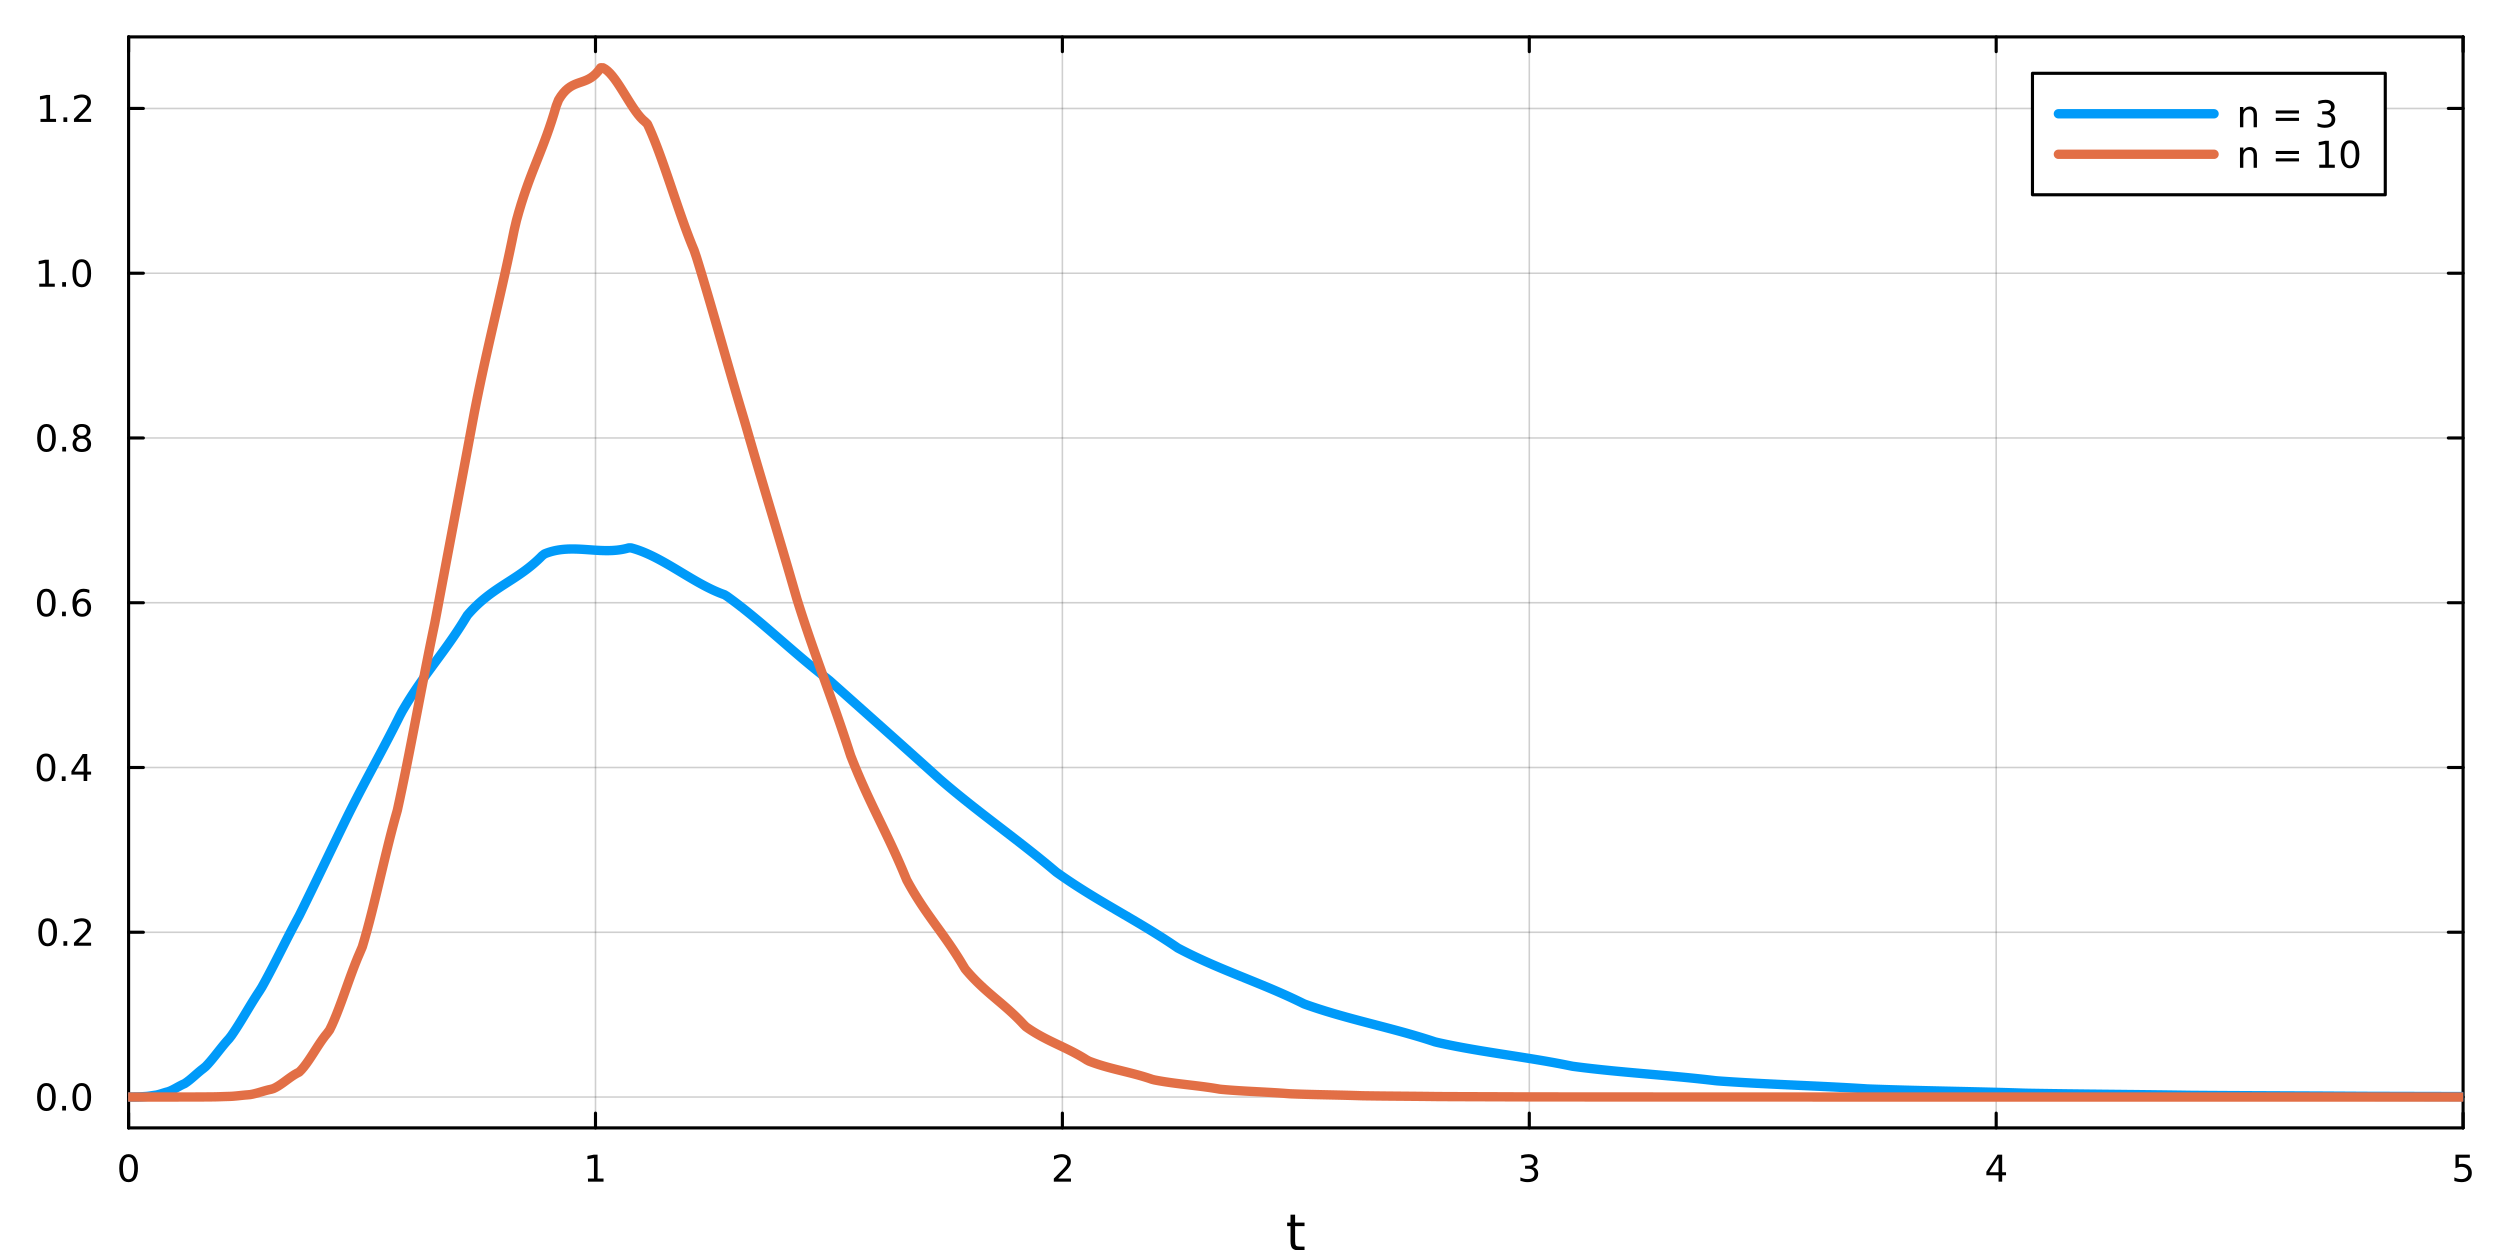 <?xml version="1.0" encoding="utf-8"?>
<svg xmlns="http://www.w3.org/2000/svg" xmlns:xlink="http://www.w3.org/1999/xlink" width="800" height="400" viewBox="0 0 3200 1600">
<rect x="0" y="0" width="3200" height="1600" fill="#333333" stroke="none"/>
<defs>
  <clipPath id="clip550">
    <rect x="0" y="0" width="3200" height="1600"/>
  </clipPath>
</defs>
<path clip-path="url(#clip550)" d="M0 1600 L3200 1600 L3200 0 L0 0  Z" fill="#ffffff" fill-rule="evenodd" fill-opacity="1"/>
<defs>
  <clipPath id="clip551">
    <rect x="640" y="0" width="2241" height="1600"/>
  </clipPath>
</defs>
<path clip-path="url(#clip550)" d="M164.598 1443.7 L3152.76 1443.7 L3152.76 47.244 L164.598 47.244  Z" fill="#ffffff" fill-rule="evenodd" fill-opacity="1"/>
<defs>
  <clipPath id="clip552">
    <rect x="164" y="47" width="2989" height="1397"/>
  </clipPath>
</defs>
<polyline clip-path="url(#clip552)" style="stroke:#000000; stroke-linecap:round; stroke-linejoin:round; stroke-width:2; stroke-opacity:0.1; fill:none" points="164.598,1443.7 164.598,47.244 "/>
<polyline clip-path="url(#clip552)" style="stroke:#000000; stroke-linecap:round; stroke-linejoin:round; stroke-width:2; stroke-opacity:0.1; fill:none" points="762.23,1443.7 762.23,47.244 "/>
<polyline clip-path="url(#clip552)" style="stroke:#000000; stroke-linecap:round; stroke-linejoin:round; stroke-width:2; stroke-opacity:0.1; fill:none" points="1359.86,1443.7 1359.86,47.244 "/>
<polyline clip-path="url(#clip552)" style="stroke:#000000; stroke-linecap:round; stroke-linejoin:round; stroke-width:2; stroke-opacity:0.1; fill:none" points="1957.49,1443.7 1957.49,47.244 "/>
<polyline clip-path="url(#clip552)" style="stroke:#000000; stroke-linecap:round; stroke-linejoin:round; stroke-width:2; stroke-opacity:0.1; fill:none" points="2555.12,1443.7 2555.12,47.244 "/>
<polyline clip-path="url(#clip552)" style="stroke:#000000; stroke-linecap:round; stroke-linejoin:round; stroke-width:2; stroke-opacity:0.1; fill:none" points="3152.76,1443.7 3152.76,47.244 "/>
<polyline clip-path="url(#clip552)" style="stroke:#000000; stroke-linecap:round; stroke-linejoin:round; stroke-width:2; stroke-opacity:0.1; fill:none" points="164.598,1443.7 164.598,47.244 "/>
<polyline clip-path="url(#clip552)" style="stroke:#000000; stroke-linecap:round; stroke-linejoin:round; stroke-width:2; stroke-opacity:0.1; fill:none" points="762.23,1443.7 762.23,47.244 "/>
<polyline clip-path="url(#clip552)" style="stroke:#000000; stroke-linecap:round; stroke-linejoin:round; stroke-width:2; stroke-opacity:0.1; fill:none" points="1359.86,1443.7 1359.86,47.244 "/>
<polyline clip-path="url(#clip552)" style="stroke:#000000; stroke-linecap:round; stroke-linejoin:round; stroke-width:2; stroke-opacity:0.1; fill:none" points="1957.49,1443.7 1957.49,47.244 "/>
<polyline clip-path="url(#clip552)" style="stroke:#000000; stroke-linecap:round; stroke-linejoin:round; stroke-width:2; stroke-opacity:0.1; fill:none" points="2555.12,1443.7 2555.12,47.244 "/>
<polyline clip-path="url(#clip552)" style="stroke:#000000; stroke-linecap:round; stroke-linejoin:round; stroke-width:2; stroke-opacity:0.1; fill:none" points="3152.76,1443.7 3152.76,47.244 "/>
<polyline clip-path="url(#clip550)" style="stroke:#000000; stroke-linecap:round; stroke-linejoin:round; stroke-width:4; stroke-opacity:1; fill:none" points="164.598,1443.7 3152.76,1443.7 "/>
<polyline clip-path="url(#clip550)" style="stroke:#000000; stroke-linecap:round; stroke-linejoin:round; stroke-width:4; stroke-opacity:1; fill:none" points="164.598,47.244 3152.76,47.244 "/>
<polyline clip-path="url(#clip550)" style="stroke:#000000; stroke-linecap:round; stroke-linejoin:round; stroke-width:4; stroke-opacity:1; fill:none" points="164.598,1443.7 164.598,1424.8 "/>
<polyline clip-path="url(#clip550)" style="stroke:#000000; stroke-linecap:round; stroke-linejoin:round; stroke-width:4; stroke-opacity:1; fill:none" points="762.23,1443.7 762.23,1424.8 "/>
<polyline clip-path="url(#clip550)" style="stroke:#000000; stroke-linecap:round; stroke-linejoin:round; stroke-width:4; stroke-opacity:1; fill:none" points="1359.86,1443.7 1359.86,1424.8 "/>
<polyline clip-path="url(#clip550)" style="stroke:#000000; stroke-linecap:round; stroke-linejoin:round; stroke-width:4; stroke-opacity:1; fill:none" points="1957.49,1443.7 1957.49,1424.8 "/>
<polyline clip-path="url(#clip550)" style="stroke:#000000; stroke-linecap:round; stroke-linejoin:round; stroke-width:4; stroke-opacity:1; fill:none" points="2555.12,1443.7 2555.12,1424.8 "/>
<polyline clip-path="url(#clip550)" style="stroke:#000000; stroke-linecap:round; stroke-linejoin:round; stroke-width:4; stroke-opacity:1; fill:none" points="3152.76,1443.7 3152.76,1424.8 "/>
<polyline clip-path="url(#clip550)" style="stroke:#000000; stroke-linecap:round; stroke-linejoin:round; stroke-width:4; stroke-opacity:1; fill:none" points="164.598,47.244 164.598,66.142 "/>
<polyline clip-path="url(#clip550)" style="stroke:#000000; stroke-linecap:round; stroke-linejoin:round; stroke-width:4; stroke-opacity:1; fill:none" points="762.23,47.244 762.23,66.142 "/>
<polyline clip-path="url(#clip550)" style="stroke:#000000; stroke-linecap:round; stroke-linejoin:round; stroke-width:4; stroke-opacity:1; fill:none" points="1359.86,47.244 1359.86,66.142 "/>
<polyline clip-path="url(#clip550)" style="stroke:#000000; stroke-linecap:round; stroke-linejoin:round; stroke-width:4; stroke-opacity:1; fill:none" points="1957.49,47.244 1957.49,66.142 "/>
<polyline clip-path="url(#clip550)" style="stroke:#000000; stroke-linecap:round; stroke-linejoin:round; stroke-width:4; stroke-opacity:1; fill:none" points="2555.12,47.244 2555.12,66.142 "/>
<polyline clip-path="url(#clip550)" style="stroke:#000000; stroke-linecap:round; stroke-linejoin:round; stroke-width:4; stroke-opacity:1; fill:none" points="3152.76,47.244 3152.76,66.142 "/>
<path clip-path="url(#clip550)" d="M164.598 1481.02 Q160.987 1481.02 159.158 1484.58 Q157.353 1488.12 157.353 1495.25 Q157.353 1502.36 159.158 1505.93 Q160.987 1509.47 164.598 1509.47 Q168.232 1509.47 170.038 1505.93 Q171.867 1502.36 171.867 1495.25 Q171.867 1488.12 170.038 1484.58 Q168.232 1481.02 164.598 1481.02 M164.598 1477.31 Q170.408 1477.31 173.464 1481.92 Q176.543 1486.5 176.543 1495.25 Q176.543 1503.98 173.464 1508.59 Q170.408 1513.17 164.598 1513.17 Q158.788 1513.17 155.709 1508.59 Q152.654 1503.98 152.654 1495.25 Q152.654 1486.5 155.709 1481.92 Q158.788 1477.31 164.598 1477.31 Z" fill="#000000" fill-rule="nonzero" fill-opacity="1" /><path clip-path="url(#clip550)" d="M752.612 1508.56 L760.251 1508.56 L760.251 1482.2 L751.94 1483.87 L751.94 1479.61 L760.204 1477.94 L764.88 1477.94 L764.88 1508.56 L772.519 1508.56 L772.519 1512.5 L752.612 1512.5 L752.612 1508.56 Z" fill="#000000" fill-rule="nonzero" fill-opacity="1" /><path clip-path="url(#clip550)" d="M1354.51 1508.56 L1370.83 1508.56 L1370.83 1512.5 L1348.89 1512.5 L1348.89 1508.56 Q1351.55 1505.81 1356.13 1501.18 Q1360.74 1496.53 1361.92 1495.19 Q1364.17 1492.66 1365.05 1490.93 Q1365.95 1489.17 1365.95 1487.48 Q1365.95 1484.72 1364 1482.99 Q1362.08 1481.25 1358.98 1481.25 Q1356.78 1481.25 1354.33 1482.01 Q1351.9 1482.78 1349.12 1484.33 L1349.12 1479.61 Q1351.94 1478.47 1354.4 1477.89 Q1356.85 1477.31 1358.89 1477.31 Q1364.26 1477.31 1367.45 1480 Q1370.65 1482.69 1370.65 1487.18 Q1370.65 1489.31 1369.84 1491.23 Q1369.05 1493.12 1366.94 1495.72 Q1366.37 1496.39 1363.26 1499.61 Q1360.16 1502.8 1354.51 1508.56 Z" fill="#000000" fill-rule="nonzero" fill-opacity="1" /><path clip-path="url(#clip550)" d="M1961.74 1493.87 Q1965.1 1494.58 1966.97 1496.85 Q1968.87 1499.12 1968.87 1502.45 Q1968.87 1507.57 1965.35 1510.37 Q1961.83 1513.17 1955.35 1513.17 Q1953.18 1513.17 1950.86 1512.73 Q1948.57 1512.31 1946.12 1511.46 L1946.12 1506.94 Q1948.06 1508.08 1950.37 1508.66 Q1952.69 1509.24 1955.21 1509.24 Q1959.61 1509.24 1961.9 1507.5 Q1964.22 1505.76 1964.22 1502.45 Q1964.22 1499.4 1962.06 1497.69 Q1959.93 1495.95 1956.12 1495.95 L1952.09 1495.95 L1952.09 1492.11 L1956.3 1492.11 Q1959.75 1492.11 1961.58 1490.74 Q1963.41 1489.35 1963.41 1486.76 Q1963.41 1484.1 1961.51 1482.69 Q1959.63 1481.25 1956.12 1481.25 Q1954.19 1481.25 1952 1481.67 Q1949.8 1482.08 1947.16 1482.96 L1947.16 1478.8 Q1949.82 1478.06 1952.13 1477.69 Q1954.47 1477.31 1956.53 1477.31 Q1961.86 1477.31 1964.96 1479.75 Q1968.06 1482.15 1968.06 1486.27 Q1968.06 1489.14 1966.42 1491.13 Q1964.77 1493.1 1961.74 1493.87 Z" fill="#000000" fill-rule="nonzero" fill-opacity="1" /><path clip-path="url(#clip550)" d="M2558.13 1482.01 L2546.33 1500.46 L2558.13 1500.46 L2558.13 1482.01 M2556.91 1477.94 L2562.79 1477.94 L2562.79 1500.46 L2567.72 1500.46 L2567.72 1504.35 L2562.79 1504.35 L2562.79 1512.5 L2558.13 1512.5 L2558.13 1504.35 L2542.53 1504.35 L2542.53 1499.84 L2556.91 1477.94 Z" fill="#000000" fill-rule="nonzero" fill-opacity="1" /><path clip-path="url(#clip550)" d="M3143.03 1477.94 L3161.39 1477.94 L3161.39 1481.88 L3147.32 1481.88 L3147.32 1490.35 Q3148.33 1490 3149.35 1489.84 Q3150.37 1489.65 3151.39 1489.65 Q3157.18 1489.65 3160.56 1492.82 Q3163.94 1496 3163.94 1501.41 Q3163.94 1506.99 3160.46 1510.09 Q3156.99 1513.17 3150.67 1513.17 Q3148.5 1513.17 3146.23 1512.8 Q3143.98 1512.43 3141.58 1511.69 L3141.58 1506.99 Q3143.66 1508.12 3145.88 1508.68 Q3148.1 1509.24 3150.58 1509.24 Q3154.58 1509.24 3156.92 1507.13 Q3159.26 1505.02 3159.26 1501.41 Q3159.26 1497.8 3156.92 1495.69 Q3154.58 1493.59 3150.58 1493.59 Q3148.71 1493.59 3146.83 1494 Q3144.98 1494.42 3143.03 1495.3 L3143.03 1477.94 Z" fill="#000000" fill-rule="nonzero" fill-opacity="1" /><path clip-path="url(#clip550)" d="M1657.74 1554.79 L1657.74 1564.92 L1669.8 1564.92 L1669.8 1569.47 L1657.74 1569.47 L1657.74 1588.82 Q1657.74 1593.18 1658.92 1594.42 Q1660.13 1595.66 1663.79 1595.66 L1669.8 1595.66 L1669.8 1600.56 L1663.79 1600.56 Q1657.01 1600.56 1654.43 1598.05 Q1651.85 1595.5 1651.85 1588.82 L1651.85 1569.47 L1647.55 1569.47 L1647.55 1564.92 L1651.85 1564.92 L1651.85 1554.79 L1657.74 1554.79 Z" fill="#000000" fill-rule="nonzero" fill-opacity="1" /><polyline clip-path="url(#clip552)" style="stroke:#000000; stroke-linecap:round; stroke-linejoin:round; stroke-width:2; stroke-opacity:0.1; fill:none" points="164.598,1404.18 3152.76,1404.18 "/>
<polyline clip-path="url(#clip552)" style="stroke:#000000; stroke-linecap:round; stroke-linejoin:round; stroke-width:2; stroke-opacity:0.1; fill:none" points="164.598,1193.29 3152.76,1193.29 "/>
<polyline clip-path="url(#clip552)" style="stroke:#000000; stroke-linecap:round; stroke-linejoin:round; stroke-width:2; stroke-opacity:0.1; fill:none" points="164.598,982.394 3152.76,982.394 "/>
<polyline clip-path="url(#clip552)" style="stroke:#000000; stroke-linecap:round; stroke-linejoin:round; stroke-width:2; stroke-opacity:0.1; fill:none" points="164.598,771.502 3152.76,771.502 "/>
<polyline clip-path="url(#clip552)" style="stroke:#000000; stroke-linecap:round; stroke-linejoin:round; stroke-width:2; stroke-opacity:0.1; fill:none" points="164.598,560.61 3152.76,560.61 "/>
<polyline clip-path="url(#clip552)" style="stroke:#000000; stroke-linecap:round; stroke-linejoin:round; stroke-width:2; stroke-opacity:0.1; fill:none" points="164.598,349.718 3152.76,349.718 "/>
<polyline clip-path="url(#clip552)" style="stroke:#000000; stroke-linecap:round; stroke-linejoin:round; stroke-width:2; stroke-opacity:0.1; fill:none" points="164.598,138.826 3152.76,138.826 "/>
<polyline clip-path="url(#clip552)" style="stroke:#000000; stroke-linecap:round; stroke-linejoin:round; stroke-width:2; stroke-opacity:0.1; fill:none" points="164.598,1404.18 3152.76,1404.18 "/>
<polyline clip-path="url(#clip552)" style="stroke:#000000; stroke-linecap:round; stroke-linejoin:round; stroke-width:2; stroke-opacity:0.1; fill:none" points="164.598,1193.29 3152.76,1193.29 "/>
<polyline clip-path="url(#clip552)" style="stroke:#000000; stroke-linecap:round; stroke-linejoin:round; stroke-width:2; stroke-opacity:0.1; fill:none" points="164.598,982.394 3152.76,982.394 "/>
<polyline clip-path="url(#clip552)" style="stroke:#000000; stroke-linecap:round; stroke-linejoin:round; stroke-width:2; stroke-opacity:0.1; fill:none" points="164.598,771.502 3152.76,771.502 "/>
<polyline clip-path="url(#clip552)" style="stroke:#000000; stroke-linecap:round; stroke-linejoin:round; stroke-width:2; stroke-opacity:0.1; fill:none" points="164.598,560.61 3152.76,560.61 "/>
<polyline clip-path="url(#clip552)" style="stroke:#000000; stroke-linecap:round; stroke-linejoin:round; stroke-width:2; stroke-opacity:0.1; fill:none" points="164.598,349.718 3152.76,349.718 "/>
<polyline clip-path="url(#clip552)" style="stroke:#000000; stroke-linecap:round; stroke-linejoin:round; stroke-width:2; stroke-opacity:0.1; fill:none" points="164.598,138.826 3152.76,138.826 "/>
<polyline clip-path="url(#clip550)" style="stroke:#000000; stroke-linecap:round; stroke-linejoin:round; stroke-width:4; stroke-opacity:1; fill:none" points="164.598,1443.7 164.598,47.244 "/>
<polyline clip-path="url(#clip550)" style="stroke:#000000; stroke-linecap:round; stroke-linejoin:round; stroke-width:4; stroke-opacity:1; fill:none" points="3152.76,1443.7 3152.76,47.244 "/>
<polyline clip-path="url(#clip550)" style="stroke:#000000; stroke-linecap:round; stroke-linejoin:round; stroke-width:4; stroke-opacity:1; fill:none" points="164.598,1404.18 183.496,1404.18 "/>
<polyline clip-path="url(#clip550)" style="stroke:#000000; stroke-linecap:round; stroke-linejoin:round; stroke-width:4; stroke-opacity:1; fill:none" points="164.598,1193.29 183.496,1193.29 "/>
<polyline clip-path="url(#clip550)" style="stroke:#000000; stroke-linecap:round; stroke-linejoin:round; stroke-width:4; stroke-opacity:1; fill:none" points="164.598,982.394 183.496,982.394 "/>
<polyline clip-path="url(#clip550)" style="stroke:#000000; stroke-linecap:round; stroke-linejoin:round; stroke-width:4; stroke-opacity:1; fill:none" points="164.598,771.502 183.496,771.502 "/>
<polyline clip-path="url(#clip550)" style="stroke:#000000; stroke-linecap:round; stroke-linejoin:round; stroke-width:4; stroke-opacity:1; fill:none" points="164.598,560.61 183.496,560.61 "/>
<polyline clip-path="url(#clip550)" style="stroke:#000000; stroke-linecap:round; stroke-linejoin:round; stroke-width:4; stroke-opacity:1; fill:none" points="164.598,349.718 183.496,349.718 "/>
<polyline clip-path="url(#clip550)" style="stroke:#000000; stroke-linecap:round; stroke-linejoin:round; stroke-width:4; stroke-opacity:1; fill:none" points="164.598,138.826 183.496,138.826 "/>
<polyline clip-path="url(#clip550)" style="stroke:#000000; stroke-linecap:round; stroke-linejoin:round; stroke-width:4; stroke-opacity:1; fill:none" points="3152.76,1404.18 3133.86,1404.18 "/>
<polyline clip-path="url(#clip550)" style="stroke:#000000; stroke-linecap:round; stroke-linejoin:round; stroke-width:4; stroke-opacity:1; fill:none" points="3152.76,1193.29 3133.86,1193.29 "/>
<polyline clip-path="url(#clip550)" style="stroke:#000000; stroke-linecap:round; stroke-linejoin:round; stroke-width:4; stroke-opacity:1; fill:none" points="3152.76,982.394 3133.86,982.394 "/>
<polyline clip-path="url(#clip550)" style="stroke:#000000; stroke-linecap:round; stroke-linejoin:round; stroke-width:4; stroke-opacity:1; fill:none" points="3152.76,771.502 3133.86,771.502 "/>
<polyline clip-path="url(#clip550)" style="stroke:#000000; stroke-linecap:round; stroke-linejoin:round; stroke-width:4; stroke-opacity:1; fill:none" points="3152.76,560.61 3133.86,560.61 "/>
<polyline clip-path="url(#clip550)" style="stroke:#000000; stroke-linecap:round; stroke-linejoin:round; stroke-width:4; stroke-opacity:1; fill:none" points="3152.76,349.718 3133.86,349.718 "/>
<polyline clip-path="url(#clip550)" style="stroke:#000000; stroke-linecap:round; stroke-linejoin:round; stroke-width:4; stroke-opacity:1; fill:none" points="3152.76,138.826 3133.86,138.826 "/>
<path clip-path="url(#clip550)" d="M59.423 1389.98 Q55.812 1389.98 53.983 1393.54 Q52.177 1397.08 52.177 1404.21 Q52.177 1411.32 53.983 1414.88 Q55.812 1418.43 59.423 1418.43 Q63.057 1418.43 64.862 1414.88 Q66.691 1411.32 66.691 1404.21 Q66.691 1397.08 64.862 1393.54 Q63.057 1389.98 59.423 1389.98 M59.423 1386.27 Q65.233 1386.27 68.288 1390.88 Q71.367 1395.46 71.367 1404.21 Q71.367 1412.94 68.288 1417.55 Q65.233 1422.13 59.423 1422.13 Q53.612 1422.13 50.534 1417.55 Q47.478 1412.94 47.478 1404.21 Q47.478 1395.46 50.534 1390.88 Q53.612 1386.27 59.423 1386.27 Z" fill="#000000" fill-rule="nonzero" fill-opacity="1" /><path clip-path="url(#clip550)" d="M79.585 1415.58 L84.469 1415.58 L84.469 1421.46 L79.585 1421.46 L79.585 1415.58 Z" fill="#000000" fill-rule="nonzero" fill-opacity="1" /><path clip-path="url(#clip550)" d="M104.654 1389.98 Q101.043 1389.98 99.214 1393.54 Q97.409 1397.08 97.409 1404.21 Q97.409 1411.32 99.214 1414.88 Q101.043 1418.43 104.654 1418.43 Q108.288 1418.43 110.094 1414.88 Q111.922 1411.32 111.922 1404.21 Q111.922 1397.08 110.094 1393.54 Q108.288 1389.98 104.654 1389.98 M104.654 1386.27 Q110.464 1386.27 113.52 1390.88 Q116.598 1395.46 116.598 1404.21 Q116.598 1412.94 113.52 1417.55 Q110.464 1422.13 104.654 1422.13 Q98.844 1422.13 95.765 1417.55 Q92.71 1412.94 92.71 1404.21 Q92.71 1395.46 95.765 1390.88 Q98.844 1386.27 104.654 1386.27 Z" fill="#000000" fill-rule="nonzero" fill-opacity="1" /><path clip-path="url(#clip550)" d="M61.02 1179.08 Q57.409 1179.08 55.58 1182.65 Q53.775 1186.19 53.775 1193.32 Q53.775 1200.43 55.58 1203.99 Q57.409 1207.53 61.02 1207.53 Q64.654 1207.53 66.46 1203.99 Q68.288 1200.43 68.288 1193.32 Q68.288 1186.19 66.46 1182.65 Q64.654 1179.08 61.02 1179.08 M61.02 1175.38 Q66.83 1175.38 69.885 1179.99 Q72.964 1184.57 72.964 1193.32 Q72.964 1202.05 69.885 1206.65 Q66.83 1211.24 61.02 1211.24 Q55.21 1211.24 52.131 1206.65 Q49.075 1202.05 49.075 1193.32 Q49.075 1184.57 52.131 1179.99 Q55.21 1175.38 61.02 1175.38 Z" fill="#000000" fill-rule="nonzero" fill-opacity="1" /><path clip-path="url(#clip550)" d="M81.182 1204.69 L86.066 1204.69 L86.066 1210.57 L81.182 1210.57 L81.182 1204.69 Z" fill="#000000" fill-rule="nonzero" fill-opacity="1" /><path clip-path="url(#clip550)" d="M100.279 1206.63 L116.598 1206.63 L116.598 1210.57 L94.654 1210.57 L94.654 1206.63 Q97.316 1203.88 101.899 1199.25 Q106.506 1194.59 107.686 1193.25 Q109.932 1190.73 110.811 1188.99 Q111.714 1187.23 111.714 1185.54 Q111.714 1182.79 109.77 1181.05 Q107.848 1179.32 104.746 1179.32 Q102.547 1179.32 100.094 1180.08 Q97.663 1180.84 94.885 1182.39 L94.885 1177.67 Q97.709 1176.54 100.163 1175.96 Q102.617 1175.38 104.654 1175.38 Q110.024 1175.38 113.219 1178.07 Q116.413 1180.75 116.413 1185.24 Q116.413 1187.37 115.603 1189.29 Q114.816 1191.19 112.709 1193.78 Q112.131 1194.45 109.029 1197.67 Q105.927 1200.87 100.279 1206.63 Z" fill="#000000" fill-rule="nonzero" fill-opacity="1" /><path clip-path="url(#clip550)" d="M58.937 968.192 Q55.325 968.192 53.497 971.757 Q51.691 975.299 51.691 982.428 Q51.691 989.535 53.497 993.1 Q55.325 996.641 58.937 996.641 Q62.571 996.641 64.376 993.1 Q66.205 989.535 66.205 982.428 Q66.205 975.299 64.376 971.757 Q62.571 968.192 58.937 968.192 M58.937 964.489 Q64.747 964.489 67.802 969.095 Q70.881 973.679 70.881 982.428 Q70.881 991.155 67.802 995.762 Q64.747 1000.35 58.937 1000.35 Q53.126 1000.35 50.048 995.762 Q46.992 991.155 46.992 982.428 Q46.992 973.679 50.048 969.095 Q53.126 964.489 58.937 964.489 Z" fill="#000000" fill-rule="nonzero" fill-opacity="1" /><path clip-path="url(#clip550)" d="M79.098 993.794 L83.983 993.794 L83.983 999.674 L79.098 999.674 L79.098 993.794 Z" fill="#000000" fill-rule="nonzero" fill-opacity="1" /><path clip-path="url(#clip550)" d="M107.015 969.188 L95.21 987.637 L107.015 987.637 L107.015 969.188 M105.788 965.114 L111.668 965.114 L111.668 987.637 L116.598 987.637 L116.598 991.526 L111.668 991.526 L111.668 999.674 L107.015 999.674 L107.015 991.526 L91.413 991.526 L91.413 987.012 L105.788 965.114 Z" fill="#000000" fill-rule="nonzero" fill-opacity="1" /><path clip-path="url(#clip550)" d="M59.261 757.301 Q55.65 757.301 53.821 760.865 Q52.015 764.407 52.015 771.537 Q52.015 778.643 53.821 782.208 Q55.65 785.749 59.261 785.749 Q62.895 785.749 64.7 782.208 Q66.529 778.643 66.529 771.537 Q66.529 764.407 64.7 760.865 Q62.895 757.301 59.261 757.301 M59.261 753.597 Q65.071 753.597 68.126 758.203 Q71.205 762.787 71.205 771.537 Q71.205 780.263 68.126 784.87 Q65.071 789.453 59.261 789.453 Q53.45 789.453 50.372 784.87 Q47.316 780.263 47.316 771.537 Q47.316 762.787 50.372 758.203 Q53.45 753.597 59.261 753.597 Z" fill="#000000" fill-rule="nonzero" fill-opacity="1" /><path clip-path="url(#clip550)" d="M79.422 782.902 L84.307 782.902 L84.307 788.782 L79.422 788.782 L79.422 782.902 Z" fill="#000000" fill-rule="nonzero" fill-opacity="1" /><path clip-path="url(#clip550)" d="M105.071 769.638 Q101.922 769.638 100.071 771.791 Q98.242 773.944 98.242 777.694 Q98.242 781.421 100.071 783.597 Q101.922 785.749 105.071 785.749 Q108.219 785.749 110.047 783.597 Q111.899 781.421 111.899 777.694 Q111.899 773.944 110.047 771.791 Q108.219 769.638 105.071 769.638 M114.353 754.986 L114.353 759.245 Q112.594 758.412 110.788 757.972 Q109.006 757.532 107.246 757.532 Q102.617 757.532 100.163 760.657 Q97.733 763.782 97.385 770.101 Q98.751 768.088 100.811 767.023 Q102.871 765.935 105.348 765.935 Q110.557 765.935 113.566 769.106 Q116.598 772.254 116.598 777.694 Q116.598 783.018 113.45 786.236 Q110.302 789.453 105.071 789.453 Q99.075 789.453 95.904 784.87 Q92.733 780.263 92.733 771.537 Q92.733 763.342 96.621 758.481 Q100.51 753.597 107.061 753.597 Q108.82 753.597 110.603 753.944 Q112.408 754.291 114.353 754.986 Z" fill="#000000" fill-rule="nonzero" fill-opacity="1" /><path clip-path="url(#clip550)" d="M59.515 546.409 Q55.904 546.409 54.075 549.973 Q52.27 553.515 52.27 560.645 Q52.27 567.751 54.075 571.316 Q55.904 574.858 59.515 574.858 Q63.149 574.858 64.955 571.316 Q66.784 567.751 66.784 560.645 Q66.784 553.515 64.955 549.973 Q63.149 546.409 59.515 546.409 M59.515 542.705 Q65.325 542.705 68.381 547.311 Q71.46 551.895 71.46 560.645 Q71.46 569.371 68.381 573.978 Q65.325 578.561 59.515 578.561 Q53.705 578.561 50.626 573.978 Q47.571 569.371 47.571 560.645 Q47.571 551.895 50.626 547.311 Q53.705 542.705 59.515 542.705 Z" fill="#000000" fill-rule="nonzero" fill-opacity="1" /><path clip-path="url(#clip550)" d="M79.677 572.01 L84.561 572.01 L84.561 577.89 L79.677 577.89 L79.677 572.01 Z" fill="#000000" fill-rule="nonzero" fill-opacity="1" /><path clip-path="url(#clip550)" d="M104.746 561.478 Q101.413 561.478 99.492 563.26 Q97.594 565.043 97.594 568.168 Q97.594 571.293 99.492 573.075 Q101.413 574.858 104.746 574.858 Q108.08 574.858 110.001 573.075 Q111.922 571.27 111.922 568.168 Q111.922 565.043 110.001 563.26 Q108.103 561.478 104.746 561.478 M100.071 559.487 Q97.061 558.747 95.371 556.686 Q93.705 554.626 93.705 551.663 Q93.705 547.52 96.645 545.112 Q99.608 542.705 104.746 542.705 Q109.908 542.705 112.848 545.112 Q115.788 547.52 115.788 551.663 Q115.788 554.626 114.098 556.686 Q112.432 558.747 109.445 559.487 Q112.825 560.274 114.7 562.566 Q116.598 564.858 116.598 568.168 Q116.598 573.191 113.52 575.876 Q110.464 578.561 104.746 578.561 Q99.029 578.561 95.95 575.876 Q92.895 573.191 92.895 568.168 Q92.895 564.858 94.793 562.566 Q96.691 560.274 100.071 559.487 M98.358 552.103 Q98.358 554.788 100.024 556.293 Q101.714 557.797 104.746 557.797 Q107.756 557.797 109.445 556.293 Q111.158 554.788 111.158 552.103 Q111.158 549.418 109.445 547.913 Q107.756 546.409 104.746 546.409 Q101.714 546.409 100.024 547.913 Q98.358 549.418 98.358 552.103 Z" fill="#000000" fill-rule="nonzero" fill-opacity="1" /><path clip-path="url(#clip550)" d="M50.233 363.063 L57.872 363.063 L57.872 336.697 L49.562 338.364 L49.562 334.105 L57.825 332.438 L62.501 332.438 L62.501 363.063 L70.14 363.063 L70.14 366.998 L50.233 366.998 L50.233 363.063 Z" fill="#000000" fill-rule="nonzero" fill-opacity="1" /><path clip-path="url(#clip550)" d="M79.585 361.118 L84.469 361.118 L84.469 366.998 L79.585 366.998 L79.585 361.118 Z" fill="#000000" fill-rule="nonzero" fill-opacity="1" /><path clip-path="url(#clip550)" d="M104.654 335.517 Q101.043 335.517 99.214 339.082 Q97.409 342.623 97.409 349.753 Q97.409 356.859 99.214 360.424 Q101.043 363.966 104.654 363.966 Q108.288 363.966 110.094 360.424 Q111.922 356.859 111.922 349.753 Q111.922 342.623 110.094 339.082 Q108.288 335.517 104.654 335.517 M104.654 331.813 Q110.464 331.813 113.52 336.42 Q116.598 341.003 116.598 349.753 Q116.598 358.48 113.52 363.086 Q110.464 367.669 104.654 367.669 Q98.844 367.669 95.765 363.086 Q92.71 358.48 92.71 349.753 Q92.71 341.003 95.765 336.42 Q98.844 331.813 104.654 331.813 Z" fill="#000000" fill-rule="nonzero" fill-opacity="1" /><path clip-path="url(#clip550)" d="M51.83 152.171 L59.469 152.171 L59.469 125.805 L51.159 127.472 L51.159 123.213 L59.423 121.546 L64.099 121.546 L64.099 152.171 L71.737 152.171 L71.737 156.106 L51.83 156.106 L51.83 152.171 Z" fill="#000000" fill-rule="nonzero" fill-opacity="1" /><path clip-path="url(#clip550)" d="M81.182 150.227 L86.066 150.227 L86.066 156.106 L81.182 156.106 L81.182 150.227 Z" fill="#000000" fill-rule="nonzero" fill-opacity="1" /><path clip-path="url(#clip550)" d="M100.279 152.171 L116.598 152.171 L116.598 156.106 L94.654 156.106 L94.654 152.171 Q97.316 149.416 101.899 144.787 Q106.506 140.134 107.686 138.791 Q109.932 136.268 110.811 134.532 Q111.714 132.773 111.714 131.083 Q111.714 128.329 109.77 126.592 Q107.848 124.856 104.746 124.856 Q102.547 124.856 100.094 125.62 Q97.663 126.384 94.885 127.935 L94.885 123.213 Q97.709 122.079 100.163 121.5 Q102.617 120.921 104.654 120.921 Q110.024 120.921 113.219 123.606 Q116.413 126.292 116.413 130.782 Q116.413 132.912 115.603 134.833 Q114.816 136.731 112.709 139.324 Q112.131 139.995 109.029 143.213 Q105.927 146.407 100.279 152.171 Z" fill="#000000" fill-rule="nonzero" fill-opacity="1" /><polyline clip-path="url(#clip552)" style="stroke:#009af9; stroke-linecap:round; stroke-linejoin:round; stroke-width:12; stroke-opacity:1; fill:none" points="164.598,1404.18 167.589,1404.17 170.581,1404.16 173.572,1404.11 176.563,1404.05 179.554,1403.95 182.545,1403.76 185.536,1403.57 188.527,1403.36 191.519,1402.95 194.51,1402.47 197.501,1402.02 200.492,1401.6 203.483,1400.86 206.474,1399.97 209.465,1399.02 212.457,1398.11 215.448,1397.33 218.439,1396.17 221.43,1394.73 224.421,1393.14 227.412,1391.49 230.404,1389.86 233.395,1388.33 236.386,1386.97 239.377,1384.92 242.368,1382.63 245.359,1380.16 248.35,1377.58 251.342,1374.96 254.333,1372.38 257.324,1369.89 260.315,1367.58 263.306,1365.08 266.297,1361.91 269.288,1358.51 272.28,1354.94 275.271,1351.25 278.262,1347.48 281.253,1343.71 284.244,1339.97 287.235,1336.31 290.226,1332.81 293.218,1329.5 296.209,1325.62 299.2,1321.25 302.191,1316.69 305.182,1311.99 308.173,1307.17 311.165,1302.26 314.156,1297.31 317.147,1292.35 320.138,1287.4 323.129,1282.51 326.12,1277.71 329.111,1273.03 332.103,1268.5 335.094,1263.72 338.085,1258.34 341.076,1252.84 344.067,1247.23 347.058,1241.54 350.049,1235.77 353.041,1229.95 356.032,1224.08 359.023,1218.2 362.014,1212.31 365.005,1206.42 367.996,1200.57 370.988,1194.76 373.979,1189 376.97,1183.33 379.961,1177.74 382.952,1172.16 385.943,1166.1 388.934,1160.01 391.926,1153.9 394.917,1147.77 397.908,1141.63 400.899,1135.47 403.89,1129.29 406.881,1123.11 409.872,1116.92 412.864,1110.72 415.855,1104.52 418.846,1098.31 421.837,1092.11 424.828,1085.91 427.819,1079.72 430.81,1073.53 433.802,1067.35 436.793,1061.18 439.784,1055.03 442.775,1048.9 445.766,1042.83 448.757,1036.85 451.749,1030.93 454.74,1025.08 457.731,1019.28 460.722,1013.53 463.713,1007.82 466.704,1002.15 469.695,996.505 472.687,990.88 475.678,985.269 478.669,979.665 481.66,974.061 484.651,968.45 487.642,962.825 490.633,957.179 493.625,951.505 496.616,945.797 499.607,940.046 502.598,934.247 505.589,928.393 508.58,922.475 511.571,916.489 514.563,910.806 517.554,905.688 520.545,900.715 523.536,895.877 526.527,891.163 529.518,886.563 532.51,882.066 535.501,877.66 538.492,873.335 541.483,869.08 544.474,864.884 547.465,860.737 550.456,856.628 553.448,852.546 556.439,848.48 559.43,844.419 562.421,840.352 565.412,836.27 568.403,832.16 571.394,828.012 574.386,823.815 577.377,819.559 580.368,815.233 583.359,810.825 586.35,806.325 589.341,801.723 592.333,797.007 595.324,792.166 598.315,787.38 601.306,783.983 604.297,780.756 607.288,777.69 610.279,774.774 613.271,771.996 616.262,769.348 619.253,766.818 622.244,764.395 625.235,762.07 628.226,759.831 631.217,757.669 634.209,755.572 637.2,753.531 640.191,751.534 643.182,749.571 646.173,747.633 649.164,745.707 652.155,743.784 655.147,741.853 658.138,739.904 661.129,737.926 664.12,735.908 667.111,733.841 670.102,731.713 673.094,729.515 676.085,727.235 679.076,724.863 682.067,722.389 685.058,719.802 688.049,717.091 691.04,714.247 694.032,711.258 697.023,708.988 700.014,707.824 703.005,706.802 705.996,705.915 708.987,705.155 711.978,704.513 714.97,703.984 717.961,703.557 720.952,703.227 723.943,702.985 726.934,702.822 729.925,702.733 732.917,702.708 735.908,702.74 738.899,702.821 741.89,702.944 744.881,703.1 747.872,703.282 750.863,703.482 753.855,703.692 756.846,703.905 759.837,704.113 762.828,704.308 765.819,704.481 768.81,704.627 771.801,704.735 774.793,704.8 777.784,704.813 780.775,704.766 783.766,704.652 786.757,704.462 789.748,704.189 792.739,703.826 795.731,703.364 798.722,702.796 801.713,702.113 804.704,701.309 807.695,701.288 810.686,702.109 813.678,703.021 816.669,704.019 819.66,705.099 822.651,706.257 825.642,707.488 828.633,708.788 831.624,710.152 834.616,711.576 837.607,713.056 840.598,714.587 843.589,716.164 846.58,717.783 849.571,719.441 852.562,721.131 855.554,722.85 858.545,724.594 861.536,726.358 864.527,728.137 867.518,729.927 870.509,731.724 873.501,733.523 876.492,735.32 879.483,737.11 882.474,738.89 885.465,740.653 888.456,742.397 891.447,744.116 894.439,745.806 897.43,747.463 900.421,749.082 903.412,750.659 906.403,752.19 909.394,753.669 912.385,755.093 915.377,756.457 918.368,757.756 921.359,758.987 924.35,760.144 927.341,761.224 930.332,763.061 933.323,765.207 936.315,767.391 939.306,769.61 942.297,771.864 945.288,774.151 948.279,776.469 951.27,778.816 954.262,781.191 957.253,783.592 960.244,786.017 963.235,788.465 966.226,790.934 969.217,793.423 972.208,795.929 975.2,798.452 978.191,800.989 981.182,803.538 984.173,806.099 987.164,808.669 990.155,811.247 993.146,813.831 996.138,816.419 999.129,819.01 1002.12,821.602 1005.11,824.194 1008.1,826.783 1011.09,829.368 1014.08,831.948 1017.08,834.521 1020.07,837.085 1023.06,839.638 1026.05,842.179 1029.04,844.706 1032.03,847.217 1035.02,849.711 1038.01,852.186 1041,854.641 1044,857.073 1046.99,859.482 1049.98,861.865 1052.97,864.221 1055.96,866.547 1058.95,868.844 1061.94,871.254 1064.93,873.924 1067.93,876.594 1070.92,879.262 1073.91,881.93 1076.9,884.597 1079.89,887.264 1082.88,889.93 1085.87,892.596 1088.86,895.262 1091.85,897.927 1094.85,900.592 1097.84,903.256 1100.83,905.921 1103.82,908.586 1106.81,911.25 1109.8,913.915 1112.79,916.58 1115.78,919.246 1118.77,921.911 1121.77,924.577 1124.76,927.244 1127.75,929.911 1130.74,932.579 1133.73,935.247 1136.72,937.916 1139.71,940.586 1142.7,943.257 1145.7,945.929 1148.69,948.602 1151.68,951.276 1154.67,953.952 1157.66,956.628 1160.65,959.306 1163.64,961.985 1166.63,964.666 1169.62,967.348 1172.62,970.032 1175.61,972.718 1178.6,975.405 1181.59,978.094 1184.58,980.785 1187.57,983.479 1190.56,986.174 1193.55,988.871 1196.54,991.57 1199.54,994.272 1202.53,996.976 1205.52,999.562 1208.51,1002.12 1211.5,1004.66 1214.49,1007.18 1217.48,1009.68 1220.47,1012.17 1223.46,1014.63 1226.46,1017.08 1229.45,1019.51 1232.44,1021.93 1235.43,1024.33 1238.42,1026.72 1241.41,1029.1 1244.4,1031.47 1247.39,1033.82 1250.39,1036.17 1253.38,1038.51 1256.37,1040.84 1259.36,1043.16 1262.35,1045.47 1265.34,1047.78 1268.33,1050.09 1271.32,1052.39 1274.31,1054.69 1277.31,1056.99 1280.3,1059.29 1283.29,1061.58 1286.28,1063.88 1289.27,1066.18 1292.26,1068.48 1295.25,1070.79 1298.24,1073.1 1301.23,1075.41 1304.23,1077.73 1307.22,1080.06 1310.21,1082.39 1313.2,1084.73 1316.19,1087.09 1319.18,1089.45 1322.17,1091.82 1325.16,1094.21 1328.16,1096.61 1331.15,1099.02 1334.14,1101.45 1337.13,1103.89 1340.12,1106.35 1343.11,1108.83 1346.1,1111.32 1349.09,1113.83 1352.08,1116.34 1355.08,1118.48 1358.07,1120.58 1361.06,1122.66 1364.05,1124.71 1367.04,1126.74 1370.03,1128.74 1373.02,1130.72 1376.01,1132.68 1379,1134.62 1382,1136.54 1384.99,1138.44 1387.98,1140.32 1390.97,1142.19 1393.96,1144.04 1396.95,1145.88 1399.94,1147.7 1402.93,1149.52 1405.92,1151.32 1408.92,1153.11 1411.91,1154.89 1414.9,1156.67 1417.89,1158.44 1420.88,1160.2 1423.87,1161.95 1426.86,1163.71 1429.85,1165.46 1432.85,1167.21 1435.84,1168.96 1438.83,1170.71 1441.82,1172.46 1444.81,1174.21 1447.8,1175.97 1450.79,1177.73 1453.78,1179.49 1456.77,1181.27 1459.77,1183.05 1462.76,1184.84 1465.75,1186.64 1468.74,1188.45 1471.73,1190.27 1474.72,1192.11 1477.71,1193.96 1480.7,1195.82 1483.69,1197.7 1486.69,1199.6 1489.68,1201.51 1492.67,1203.45 1495.66,1205.4 1498.65,1207.38 1501.64,1209.38 1504.63,1211.4 1507.62,1213.45 1510.62,1215.03 1513.61,1216.58 1516.6,1218.1 1519.59,1219.61 1522.58,1221.09 1525.57,1222.55 1528.56,1223.99 1531.55,1225.41 1534.54,1226.81 1537.54,1228.19 1540.53,1229.56 1543.52,1230.91 1546.51,1232.24 1549.5,1233.56 1552.49,1234.87 1555.48,1236.16 1558.47,1237.44 1561.46,1238.72 1564.46,1239.98 1567.45,1241.23 1570.44,1242.48 1573.43,1243.71 1576.42,1244.94 1579.41,1246.17 1582.4,1247.39 1585.39,1248.61 1588.39,1249.83 1591.38,1251.04 1594.37,1252.25 1597.36,1253.47 1600.35,1254.68 1603.34,1255.9 1606.33,1257.12 1609.32,1258.34 1612.31,1259.57 1615.31,1260.8 1618.3,1262.04 1621.29,1263.28 1624.28,1264.54 1627.27,1265.8 1630.26,1267.08 1633.25,1268.36 1636.24,1269.66 1639.23,1270.97 1642.23,1272.29 1645.22,1273.63 1648.21,1274.98 1651.2,1276.35 1654.19,1277.74 1657.18,1279.14 1660.17,1280.57 1663.16,1282.01 1666.15,1283.47 1669.15,1284.96 1672.14,1286.06 1675.13,1287.11 1678.12,1288.14 1681.11,1289.15 1684.1,1290.15 1687.09,1291.13 1690.08,1292.09 1693.08,1293.04 1696.07,1293.98 1699.06,1294.9 1702.05,1295.8 1705.04,1296.7 1708.03,1297.58 1711.02,1298.45 1714.01,1299.31 1717,1300.16 1720,1301 1722.99,1301.84 1725.98,1302.66 1728.97,1303.48 1731.96,1304.29 1734.95,1305.09 1737.94,1305.89 1740.93,1306.69 1743.92,1307.48 1746.92,1308.26 1749.91,1309.05 1752.9,1309.83 1755.89,1310.61 1758.88,1311.39 1761.87,1312.17 1764.86,1312.95 1767.85,1313.73 1770.85,1314.51 1773.84,1315.3 1776.83,1316.09 1779.82,1316.88 1782.81,1317.68 1785.8,1318.48 1788.79,1319.29 1791.78,1320.1 1794.77,1320.92 1797.77,1321.75 1800.76,1322.59 1803.75,1323.44 1806.74,1324.29 1809.73,1325.16 1812.72,1326.04 1815.71,1326.93 1818.7,1327.83 1821.69,1328.75 1824.69,1329.68 1827.68,1330.62 1830.67,1331.58 1833.66,1332.55 1836.65,1333.55 1839.64,1334.29 1842.63,1334.95 1845.62,1335.6 1848.62,1336.24 1851.61,1336.86 1854.6,1337.48 1857.59,1338.08 1860.58,1338.67 1863.57,1339.26 1866.56,1339.83 1869.55,1340.39 1872.54,1340.95 1875.54,1341.49 1878.53,1342.03 1881.52,1342.56 1884.51,1343.09 1887.5,1343.6 1890.49,1344.11 1893.48,1344.62 1896.47,1345.12 1899.46,1345.61 1902.46,1346.1 1905.45,1346.59 1908.44,1347.07 1911.43,1347.55 1914.42,1348.02 1917.41,1348.5 1920.4,1348.97 1923.39,1349.44 1926.38,1349.9 1929.38,1350.37 1932.37,1350.84 1935.36,1351.31 1938.35,1351.77 1941.34,1352.24 1944.33,1352.71 1947.32,1353.19 1950.31,1353.66 1953.31,1354.14 1956.3,1354.62 1959.29,1355.1 1962.28,1355.59 1965.27,1356.08 1968.26,1356.58 1971.25,1357.08 1974.24,1357.59 1977.23,1358.1 1980.23,1358.62 1983.22,1359.15 1986.21,1359.68 1989.2,1360.22 1992.19,1360.78 1995.18,1361.33 1998.17,1361.9 2001.16,1362.48 2004.15,1363.07 2007.15,1363.67 2010.14,1364.28 2013.13,1364.86 2016.12,1365.25 2019.11,1365.64 2022.1,1366.02 2025.09,1366.39 2028.08,1366.76 2031.08,1367.11 2034.07,1367.46 2037.06,1367.81 2040.05,1368.14 2043.04,1368.47 2046.03,1368.8 2049.02,1369.12 2052.01,1369.44 2055,1369.74 2058,1370.05 2060.99,1370.35 2063.98,1370.65 2066.97,1370.94 2069.96,1371.23 2072.95,1371.51 2075.94,1371.79 2078.93,1372.07 2081.92,1372.35 2084.92,1372.62 2087.91,1372.89 2090.9,1373.16 2093.89,1373.43 2096.88,1373.69 2099.87,1373.96 2102.86,1374.22 2105.85,1374.48 2108.84,1374.75 2111.84,1375.01 2114.83,1375.27 2117.82,1375.53 2120.81,1375.79 2123.8,1376.06 2126.79,1376.32 2129.78,1376.59 2132.77,1376.85 2135.77,1377.12 2138.76,1377.39 2141.75,1377.67 2144.74,1377.94 2147.73,1378.22 2150.72,1378.5 2153.71,1378.78 2156.7,1379.07 2159.69,1379.36 2162.69,1379.66 2165.68,1379.96 2168.67,1380.26 2171.66,1380.57 2174.65,1380.89 2177.64,1381.21 2180.63,1381.53 2183.62,1381.86 2186.61,1382.2 2189.61,1382.54 2192.6,1382.89 2195.59,1383.25 2198.58,1383.53 2201.57,1383.75 2204.56,1383.96 2207.55,1384.16 2210.54,1384.36 2213.54,1384.56 2216.53,1384.76 2219.52,1384.95 2222.51,1385.13 2225.5,1385.32 2228.49,1385.5 2231.48,1385.67 2234.47,1385.84 2237.46,1386.01 2240.46,1386.18 2243.45,1386.35 2246.44,1386.51 2249.43,1386.67 2252.42,1386.82 2255.41,1386.98 2258.4,1387.13 2261.39,1387.28 2264.38,1387.43 2267.38,1387.57 2270.37,1387.72 2273.36,1387.86 2276.35,1388.01 2279.34,1388.15 2282.33,1388.29 2285.32,1388.43 2288.31,1388.57 2291.31,1388.71 2294.3,1388.84 2297.29,1388.98 2300.28,1389.12 2303.27,1389.26 2306.26,1389.39 2309.25,1389.53 2312.24,1389.67 2315.23,1389.81 2318.23,1389.95 2321.22,1390.09 2324.21,1390.23 2327.2,1390.37 2330.19,1390.51 2333.18,1390.66 2336.17,1390.8 2339.16,1390.95 2342.15,1391.1 2345.15,1391.25 2348.14,1391.4 2351.13,1391.56 2354.12,1391.72 2357.11,1391.88 2360.1,1392.04 2363.09,1392.2 2366.08,1392.37 2369.07,1392.54 2372.07,1392.71 2375.06,1392.89 2378.05,1393.07 2381.04,1393.26 2384.03,1393.44 2387.02,1393.63 2390.01,1393.83 2393,1393.95 2396,1394.06 2398.99,1394.16 2401.98,1394.27 2404.97,1394.37 2407.96,1394.47 2410.95,1394.57 2413.94,1394.67 2416.93,1394.76 2419.92,1394.86 2422.92,1394.95 2425.91,1395.04 2428.9,1395.12 2431.89,1395.21 2434.88,1395.29 2437.87,1395.38 2440.86,1395.46 2443.85,1395.54 2446.84,1395.62 2449.84,1395.7 2452.83,1395.77 2455.82,1395.85 2458.81,1395.92 2461.8,1396 2464.79,1396.07 2467.78,1396.14 2470.77,1396.21 2473.77,1396.28 2476.76,1396.35 2479.75,1396.42 2482.74,1396.49 2485.73,1396.56 2488.72,1396.63 2491.71,1396.7 2494.7,1396.76 2497.69,1396.83 2500.69,1396.9 2503.68,1396.97 2506.67,1397.04 2509.66,1397.1 2512.65,1397.17 2515.64,1397.24 2518.63,1397.31 2521.62,1397.38 2524.61,1397.45 2527.61,1397.52 2530.6,1397.59 2533.59,1397.66 2536.58,1397.73 2539.57,1397.81 2542.56,1397.88 2545.55,1397.96 2548.54,1398.03 2551.53,1398.11 2554.53,1398.19 2557.52,1398.27 2560.51,1398.35 2563.5,1398.43 2566.49,1398.52 2569.48,1398.6 2572.47,1398.69 2575.46,1398.78 2578.46,1398.87 2581.45,1398.96 2584.44,1399.06 2587.43,1399.16 2590.42,1399.25 2593.41,1399.33 2596.4,1399.39 2599.39,1399.44 2602.38,1399.49 2605.38,1399.54 2608.37,1399.59 2611.36,1399.64 2614.35,1399.69 2617.34,1399.73 2620.33,1399.78 2623.32,1399.82 2626.31,1399.87 2629.3,1399.91 2632.3,1399.95 2635.29,1399.99 2638.28,1400.03 2641.27,1400.07 2644.26,1400.11 2647.25,1400.15 2650.24,1400.19 2653.23,1400.22 2656.23,1400.26 2659.22,1400.29 2662.21,1400.33 2665.2,1400.36 2668.19,1400.4 2671.18,1400.43 2674.17,1400.47 2677.16,1400.5 2680.15,1400.53 2683.15,1400.56 2686.14,1400.6 2689.13,1400.63 2692.12,1400.66 2695.11,1400.69 2698.1,1400.72 2701.09,1400.76 2704.08,1400.79 2707.07,1400.82 2710.07,1400.85 2713.06,1400.88 2716.05,1400.91 2719.04,1400.95 2722.03,1400.98 2725.02,1401.01 2728.01,1401.04 2731,1401.07 2734,1401.11 2736.99,1401.14 2739.98,1401.17 2742.97,1401.21 2745.96,1401.24 2748.95,1401.27 2751.94,1401.31 2754.93,1401.34 2757.92,1401.38 2760.92,1401.42 2763.91,1401.45 2766.9,1401.49 2769.89,1401.53 2772.88,1401.57 2775.87,1401.61 2778.86,1401.65 2781.85,1401.69 2784.84,1401.73 2787.84,1401.78 2790.83,1401.82 2793.82,1401.86 2796.81,1401.91 2799.8,1401.96 2802.79,1402 2805.78,1402.03 2808.77,1402.06 2811.76,1402.08 2814.76,1402.1 2817.75,1402.13 2820.74,1402.15 2823.73,1402.17 2826.72,1402.19 2829.71,1402.21 2832.7,1402.23 2835.69,1402.25 2838.69,1402.27 2841.68,1402.29 2844.67,1402.31 2847.66,1402.33 2850.65,1402.35 2853.64,1402.37 2856.63,1402.38 2859.62,1402.4 2862.61,1402.42 2865.61,1402.43 2868.6,1402.45 2871.59,1402.47 2874.58,1402.48 2877.57,1402.5 2880.56,1402.51 2883.55,1402.53 2886.54,1402.54 2889.53,1402.56 2892.53,1402.57 2895.52,1402.59 2898.51,1402.6 2901.5,1402.61 2904.49,1402.63 2907.48,1402.64 2910.47,1402.66 2913.46,1402.67 2916.46,1402.68 2919.45,1402.7 2922.44,1402.71 2925.43,1402.72 2928.42,1402.74 2931.41,1402.75 2934.4,1402.77 2937.39,1402.78 2940.38,1402.79 2943.38,1402.81 2946.37,1402.82 2949.36,1402.84 2952.35,1402.85 2955.34,1402.86 2958.33,1402.88 2961.32,1402.89 2964.31,1402.91 2967.3,1402.92 2970.3,1402.94 2973.29,1402.95 2976.28,1402.97 2979.27,1402.99 2982.26,1403 2985.25,1403.02 2988.24,1403.04 2991.23,1403.05 2994.23,1403.07 2997.22,1403.09 3000.21,1403.11 3003.2,1403.13 3006.19,1403.15 3009.18,1403.16 3012.17,1403.18 3015.16,1403.2 3018.15,1403.23 3021.15,1403.25 3024.14,1403.27 3027.13,1403.28 3030.12,1403.29 3033.11,1403.3 3036.1,1403.31 3039.09,1403.32 3042.08,1403.33 3045.07,1403.34 3048.07,1403.35 3051.06,1403.35 3054.05,1403.36 3057.04,1403.37 3060.03,1403.38 3063.02,1403.39 3066.01,1403.4 3069,1403.4 3071.99,1403.41 3074.99,1403.42 3077.98,1403.43 3080.97,1403.44 3083.96,1403.44 3086.95,1403.45 3089.94,1403.46 3092.93,1403.47 3095.92,1403.47 3098.92,1403.48 3101.91,1403.49 3104.9,1403.5 3107.89,1403.5 3110.88,1403.51 3113.87,1403.52 3116.86,1403.53 3119.85,1403.54 3122.84,1403.54 3125.84,1403.55 3128.83,1403.56 3131.82,1403.57 3134.81,1403.58 3137.8,1403.59 3140.79,1403.6 3143.78,1403.6 3146.77,1403.61 3149.76,1403.62 3152.76,1403.63 "/>
<polyline clip-path="url(#clip552)" style="stroke:#e26f46; stroke-linecap:round; stroke-linejoin:round; stroke-width:12; stroke-opacity:1; fill:none" points="164.598,1404.18 167.589,1404.18 170.581,1404.18 173.572,1404.18 176.563,1404.18 179.554,1404.18 182.545,1404.18 185.536,1404.18 188.527,1404.18 191.519,1404.18 194.51,1404.18 197.501,1404.18 200.492,1404.18 203.483,1404.18 206.474,1404.18 209.465,1404.18 212.457,1404.18 215.448,1404.18 218.439,1404.18 221.43,1404.18 224.421,1404.18 227.412,1404.18 230.404,1404.17 233.395,1404.17 236.386,1404.17 239.377,1404.17 242.368,1404.16 245.359,1404.16 248.35,1404.15 251.342,1404.14 254.333,1404.14 257.324,1404.12 260.315,1404.1 263.306,1404.07 266.297,1404.04 269.288,1404.02 272.28,1404 275.271,1403.95 278.262,1403.88 281.253,1403.79 284.244,1403.69 287.235,1403.59 290.226,1403.5 293.218,1403.42 296.209,1403.31 299.2,1403.09 302.191,1402.83 305.182,1402.53 308.173,1402.21 311.165,1401.9 314.156,1401.61 317.147,1401.37 320.138,1401.1 323.129,1400.55 326.12,1399.86 329.111,1399.08 332.103,1398.23 335.094,1397.35 338.085,1396.47 341.076,1395.64 344.067,1394.88 347.058,1394.24 350.049,1393.34 353.041,1391.87 356.032,1390.14 359.023,1388.2 362.014,1386.12 365.005,1383.94 367.996,1381.74 370.988,1379.57 373.979,1377.48 376.97,1375.54 379.961,1373.8 382.952,1372.28 385.943,1369.23 388.934,1365.69 391.926,1361.76 394.917,1357.52 397.908,1353.04 400.899,1348.43 403.89,1343.76 406.881,1339.12 409.872,1334.59 412.864,1330.26 415.855,1326.21 418.846,1322.53 421.837,1318.46 424.828,1312.3 427.819,1305.53 430.81,1298.24 433.802,1290.55 436.793,1282.54 439.784,1274.32 442.775,1265.98 445.766,1257.63 448.757,1249.36 451.749,1241.27 454.74,1233.47 457.731,1226.04 460.722,1219.1 463.713,1212.01 466.704,1201.98 469.695,1191.33 472.687,1180.15 475.678,1168.52 478.669,1156.55 481.66,1144.31 484.651,1131.91 487.642,1119.42 490.633,1106.94 493.625,1094.55 496.616,1082.36 499.607,1070.45 502.598,1058.9 505.589,1047.81 508.58,1037.23 511.571,1023.47 514.563,1009.3 517.554,994.787 520.545,979.973 523.536,964.913 526.527,949.659 529.518,934.264 532.51,918.779 535.501,903.256 538.492,887.748 541.483,872.307 544.474,856.984 547.465,841.831 550.456,826.902 553.448,812.247 556.439,797.919 559.43,782.136 562.421,766.228 565.412,750.335 568.403,734.454 571.394,718.58 574.386,702.71 577.377,686.839 580.368,670.964 583.359,655.081 586.35,639.185 589.341,623.272 592.333,607.339 595.324,591.382 598.315,575.396 601.306,559.378 604.297,543.323 607.288,527.306 610.279,512.236 613.271,497.625 616.262,483.417 619.253,469.555 622.244,455.98 625.235,442.635 628.226,429.462 631.217,416.404 634.209,403.404 637.2,390.402 640.191,377.343 643.182,364.168 646.173,350.82 649.164,337.241 652.155,323.373 655.147,309.159 658.138,294.542 661.129,281.909 664.12,271.206 667.111,261.214 670.102,251.845 673.094,243.008 676.085,234.612 679.076,226.569 682.067,218.787 685.058,211.177 688.049,203.649 691.04,196.112 694.032,188.477 697.023,180.653 700.014,172.55 703.005,164.079 705.996,155.148 708.987,145.669 711.978,135.551 714.97,127.893 717.961,123.151 720.952,119.198 723.943,115.94 726.934,113.284 729.925,111.135 732.917,109.401 735.908,107.987 738.899,106.8 741.89,105.746 744.881,104.731 747.872,103.661 750.863,102.442 753.855,100.982 756.846,99.186 759.837,96.96 762.828,94.21 765.819,90.844 768.81,86.766 771.801,86.769 774.793,88.495 777.784,90.862 780.775,93.797 783.766,97.225 786.757,101.073 789.748,105.267 792.739,109.733 795.731,114.399 798.722,119.189 801.713,124.031 804.704,128.851 807.695,133.575 810.686,138.13 813.678,142.441 816.669,146.436 819.66,150.04 822.651,153.18 825.642,155.782 828.633,158.68 831.624,165.189 834.616,172.12 837.607,179.43 840.598,187.077 843.589,195.018 846.58,203.21 849.571,211.611 852.562,220.178 855.554,228.868 858.545,237.639 861.536,246.447 864.527,255.25 867.518,264.006 870.509,272.671 873.501,281.203 876.492,289.559 879.483,297.696 882.474,305.572 885.465,313.144 888.456,320.369 891.447,329.177 894.439,338.852 897.43,348.663 900.421,358.595 903.412,368.636 906.403,378.772 909.394,388.991 912.385,399.277 915.377,409.619 918.368,420.004 921.359,430.417 924.35,440.845 927.341,451.276 930.332,461.696 933.323,472.091 936.315,482.449 939.306,492.755 942.297,502.998 945.288,513.163 948.279,523.237 951.27,533.206 954.262,543.319 957.253,553.727 960.244,564.063 963.235,574.335 966.226,584.549 969.217,594.713 972.208,604.836 975.2,614.923 978.191,624.982 981.182,635.021 984.173,645.048 987.164,655.068 990.155,665.091 993.146,675.123 996.138,685.171 999.129,695.243 1002.12,705.347 1005.11,715.489 1008.1,725.677 1011.09,735.919 1014.08,746.221 1017.08,756.592 1020.07,766.865 1023.06,776.349 1026.05,785.642 1029.04,794.76 1032.03,803.723 1035.02,812.546 1038.01,821.248 1041,829.846 1044,838.357 1046.99,846.799 1049.98,855.19 1052.97,863.546 1055.96,871.885 1058.95,880.225 1061.94,888.583 1064.93,896.977 1067.93,905.423 1070.92,913.94 1073.91,922.545 1076.9,931.255 1079.89,940.088 1082.88,949.062 1085.87,958.192 1088.86,967.322 1091.85,974.914 1094.85,982.284 1097.84,989.45 1100.83,996.431 1103.82,1003.25 1106.81,1009.92 1109.8,1016.46 1112.79,1022.89 1115.78,1029.23 1118.77,1035.51 1121.77,1041.73 1124.76,1047.92 1127.75,1054.1 1130.74,1060.29 1133.73,1066.5 1136.72,1072.75 1139.71,1079.07 1142.7,1085.47 1145.7,1091.98 1148.69,1098.6 1151.68,1105.37 1154.67,1112.3 1157.66,1119.4 1160.65,1126.51 1163.64,1131.96 1166.63,1137.2 1169.62,1142.27 1172.62,1147.17 1175.61,1151.92 1178.6,1156.54 1181.59,1161.05 1184.58,1165.45 1187.57,1169.77 1190.56,1174.02 1193.55,1178.23 1196.54,1182.39 1199.54,1186.54 1202.53,1190.68 1205.52,1194.83 1208.51,1199.02 1211.5,1203.24 1214.49,1207.53 1217.48,1211.9 1220.47,1216.35 1223.46,1220.92 1226.46,1225.61 1229.45,1230.44 1232.44,1235.43 1235.43,1240.31 1238.42,1243.84 1241.41,1247.23 1244.4,1250.48 1247.39,1253.61 1250.39,1256.63 1253.38,1259.55 1256.37,1262.38 1259.36,1265.14 1262.35,1267.83 1265.34,1270.46 1268.33,1273.06 1271.32,1275.62 1274.31,1278.16 1277.31,1280.69 1280.3,1283.23 1283.29,1285.79 1286.28,1288.36 1289.27,1290.98 1292.26,1293.65 1295.25,1296.37 1298.24,1299.17 1301.23,1302.05 1304.23,1305.03 1307.22,1308.11 1310.21,1311.31 1313.2,1314.26 1316.19,1316.36 1319.18,1318.35 1322.17,1320.26 1325.16,1322.09 1328.16,1323.85 1331.15,1325.54 1334.14,1327.18 1337.13,1328.76 1340.12,1330.3 1343.11,1331.8 1346.1,1333.27 1349.09,1334.72 1352.08,1336.16 1355.08,1337.58 1358.07,1339.01 1361.06,1340.44 1364.05,1341.89 1367.04,1343.35 1370.03,1344.84 1373.02,1346.37 1376.01,1347.94 1379,1349.56 1382,1351.24 1384.99,1352.98 1387.98,1354.79 1390.97,1356.68 1393.96,1358.25 1396.95,1359.39 1399.94,1360.47 1402.93,1361.5 1405.92,1362.49 1408.92,1363.43 1411.91,1364.33 1414.9,1365.2 1417.89,1366.04 1420.88,1366.85 1423.87,1367.64 1426.86,1368.41 1429.85,1369.17 1432.85,1369.92 1435.84,1370.66 1438.83,1371.4 1441.82,1372.14 1444.81,1372.89 1447.8,1373.65 1450.79,1374.42 1453.78,1375.21 1456.77,1376.02 1459.77,1376.86 1462.76,1377.72 1465.75,1378.63 1468.74,1379.57 1471.73,1380.55 1474.72,1381.58 1477.71,1382.32 1480.7,1382.89 1483.69,1383.43 1486.69,1383.94 1489.68,1384.43 1492.67,1384.9 1495.66,1385.34 1498.65,1385.77 1501.64,1386.18 1504.63,1386.58 1507.62,1386.96 1510.62,1387.34 1513.61,1387.7 1516.6,1388.06 1519.59,1388.42 1522.58,1388.78 1525.57,1389.13 1528.56,1389.49 1531.55,1389.85 1534.54,1390.22 1537.54,1390.6 1540.53,1390.98 1543.52,1391.39 1546.51,1391.8 1549.5,1392.23 1552.49,1392.68 1555.48,1393.16 1558.47,1393.65 1561.46,1394.17 1564.46,1394.47 1567.45,1394.73 1570.44,1394.98 1573.43,1395.22 1576.42,1395.44 1579.41,1395.66 1582.4,1395.86 1585.39,1396.06 1588.39,1396.24 1591.38,1396.43 1594.37,1396.6 1597.36,1396.77 1600.35,1396.93 1603.34,1397.09 1606.33,1397.25 1609.32,1397.41 1612.31,1397.57 1615.31,1397.73 1618.3,1397.89 1621.29,1398.05 1624.28,1398.22 1627.27,1398.39 1630.26,1398.57 1633.25,1398.75 1636.24,1398.94 1639.23,1399.15 1642.23,1399.35 1645.22,1399.58 1648.21,1399.81 1651.2,1400.03 1654.19,1400.15 1657.18,1400.26 1660.17,1400.37 1663.16,1400.47 1666.15,1400.57 1669.15,1400.66 1672.14,1400.75 1675.13,1400.83 1678.12,1400.91 1681.11,1400.98 1684.1,1401.06 1687.09,1401.13 1690.08,1401.2 1693.08,1401.27 1696.07,1401.33 1699.06,1401.4 1702.05,1401.46 1705.04,1401.53 1708.03,1401.59 1711.02,1401.66 1714.01,1401.73 1717,1401.8 1720,1401.87 1722.99,1401.95 1725.98,1402.03 1728.97,1402.11 1731.96,1402.2 1734.95,1402.29 1737.94,1402.38 1740.93,1402.48 1743.92,1402.57 1746.92,1402.62 1749.91,1402.66 1752.9,1402.7 1755.89,1402.74 1758.88,1402.78 1761.87,1402.82 1764.86,1402.85 1767.85,1402.89 1770.85,1402.92 1773.84,1402.95 1776.83,1402.98 1779.82,1403 1782.81,1403.03 1785.8,1403.06 1788.79,1403.08 1791.78,1403.11 1794.77,1403.13 1797.77,1403.16 1800.76,1403.18 1803.75,1403.21 1806.74,1403.24 1809.73,1403.26 1812.72,1403.29 1815.71,1403.32 1818.7,1403.35 1821.69,1403.38 1824.69,1403.41 1827.68,1403.45 1830.67,1403.48 1833.66,1403.52 1836.65,1403.56 1839.64,1403.59 1842.63,1403.61 1845.62,1403.63 1848.62,1403.64 1851.61,1403.66 1854.6,1403.67 1857.59,1403.69 1860.58,1403.7 1863.57,1403.71 1866.56,1403.72 1869.55,1403.73 1872.54,1403.74 1875.54,1403.75 1878.53,1403.76 1881.52,1403.77 1884.51,1403.78 1887.5,1403.79 1890.49,1403.8 1893.48,1403.81 1896.47,1403.82 1899.46,1403.83 1902.46,1403.84 1905.45,1403.85 1908.44,1403.86 1911.43,1403.87 1914.42,1403.88 1917.41,1403.89 1920.4,1403.9 1923.39,1403.91 1926.38,1403.92 1929.38,1403.94 1932.37,1403.95 1935.36,1403.96 1938.35,1403.98 1941.34,1403.98 1944.33,1403.99 1947.32,1404 1950.31,1404 1953.31,1404.01 1956.3,1404.01 1959.29,1404.02 1962.28,1404.02 1965.27,1404.02 1968.26,1404.03 1971.25,1404.03 1974.24,1404.04 1977.23,1404.04 1980.23,1404.04 1983.22,1404.04 1986.21,1404.05 1989.2,1404.05 1992.19,1404.05 1995.18,1404.06 1998.17,1404.06 2001.16,1404.06 2004.15,1404.07 2007.15,1404.07 2010.14,1404.07 2013.13,1404.07 2016.12,1404.08 2019.11,1404.08 2022.1,1404.08 2025.09,1404.09 2028.08,1404.09 2031.08,1404.1 2034.07,1404.1 2037.06,1404.1 2040.05,1404.11 2043.04,1404.11 2046.03,1404.12 2049.02,1404.12 2052.01,1404.12 2055,1404.12 2058,1404.13 2060.99,1404.13 2063.98,1404.13 2066.97,1404.13 2069.96,1404.13 2072.95,1404.13 2075.94,1404.13 2078.93,1404.13 2081.92,1404.14 2084.92,1404.14 2087.91,1404.14 2090.9,1404.14 2093.89,1404.14 2096.88,1404.14 2099.87,1404.14 2102.86,1404.14 2105.85,1404.14 2108.84,1404.14 2111.84,1404.14 2114.83,1404.14 2117.82,1404.15 2120.81,1404.15 2123.8,1404.15 2126.79,1404.15 2129.78,1404.15 2132.77,1404.15 2135.77,1404.15 2138.76,1404.15 2141.75,1404.15 2144.74,1404.15 2147.73,1404.16 2150.72,1404.16 2153.71,1404.16 2156.7,1404.16 2159.69,1404.16 2162.69,1404.16 2165.68,1404.16 2168.67,1404.16 2171.66,1404.16 2174.65,1404.16 2177.64,1404.16 2180.63,1404.16 2183.62,1404.17 2186.61,1404.17 2189.61,1404.17 2192.6,1404.17 2195.59,1404.17 2198.58,1404.17 2201.57,1404.17 2204.56,1404.17 2207.55,1404.17 2210.54,1404.17 2213.54,1404.17 2216.53,1404.17 2219.52,1404.17 2222.51,1404.17 2225.5,1404.17 2228.49,1404.17 2231.48,1404.17 2234.47,1404.17 2237.46,1404.17 2240.46,1404.17 2243.45,1404.17 2246.44,1404.17 2249.43,1404.17 2252.42,1404.17 2255.41,1404.17 2258.4,1404.17 2261.39,1404.17 2264.38,1404.17 2267.38,1404.17 2270.37,1404.17 2273.36,1404.17 2276.35,1404.17 2279.34,1404.17 2282.33,1404.17 2285.32,1404.17 2288.31,1404.17 2291.31,1404.17 2294.3,1404.17 2297.29,1404.17 2300.28,1404.17 2303.27,1404.17 2306.26,1404.17 2309.25,1404.17 2312.24,1404.17 2315.23,1404.17 2318.23,1404.17 2321.22,1404.18 2324.21,1404.18 2327.2,1404.18 2330.19,1404.18 2333.18,1404.18 2336.17,1404.18 2339.16,1404.18 2342.15,1404.18 2345.15,1404.18 2348.14,1404.18 2351.13,1404.18 2354.12,1404.18 2357.11,1404.18 2360.1,1404.18 2363.09,1404.18 2366.08,1404.18 2369.07,1404.18 2372.07,1404.18 2375.06,1404.18 2378.05,1404.18 2381.04,1404.18 2384.03,1404.18 2387.02,1404.18 2390.01,1404.18 2393,1404.18 2396,1404.18 2398.99,1404.18 2401.98,1404.18 2404.97,1404.18 2407.96,1404.18 2410.95,1404.18 2413.94,1404.18 2416.93,1404.18 2419.92,1404.18 2422.92,1404.18 2425.91,1404.18 2428.9,1404.18 2431.89,1404.18 2434.88,1404.18 2437.87,1404.18 2440.86,1404.18 2443.85,1404.18 2446.84,1404.18 2449.84,1404.18 2452.83,1404.18 2455.82,1404.18 2458.81,1404.18 2461.8,1404.18 2464.79,1404.18 2467.78,1404.18 2470.77,1404.18 2473.77,1404.18 2476.76,1404.18 2479.75,1404.18 2482.74,1404.18 2485.73,1404.18 2488.72,1404.18 2491.71,1404.18 2494.7,1404.18 2497.69,1404.18 2500.69,1404.18 2503.68,1404.18 2506.67,1404.18 2509.66,1404.18 2512.65,1404.18 2515.64,1404.18 2518.63,1404.18 2521.62,1404.18 2524.61,1404.18 2527.61,1404.18 2530.6,1404.18 2533.59,1404.18 2536.58,1404.18 2539.57,1404.18 2542.56,1404.18 2545.55,1404.18 2548.54,1404.18 2551.53,1404.18 2554.53,1404.18 2557.52,1404.18 2560.51,1404.18 2563.5,1404.18 2566.49,1404.18 2569.48,1404.18 2572.47,1404.18 2575.46,1404.18 2578.46,1404.18 2581.45,1404.18 2584.44,1404.18 2587.43,1404.18 2590.42,1404.18 2593.41,1404.18 2596.4,1404.18 2599.39,1404.18 2602.38,1404.18 2605.38,1404.18 2608.37,1404.18 2611.36,1404.18 2614.35,1404.18 2617.34,1404.18 2620.33,1404.18 2623.32,1404.18 2626.31,1404.18 2629.3,1404.18 2632.3,1404.18 2635.29,1404.18 2638.28,1404.18 2641.27,1404.18 2644.26,1404.18 2647.25,1404.18 2650.24,1404.18 2653.23,1404.18 2656.23,1404.18 2659.22,1404.18 2662.21,1404.18 2665.2,1404.18 2668.19,1404.18 2671.18,1404.18 2674.17,1404.18 2677.16,1404.18 2680.15,1404.18 2683.15,1404.18 2686.14,1404.18 2689.13,1404.18 2692.12,1404.18 2695.11,1404.18 2698.1,1404.18 2701.09,1404.18 2704.08,1404.18 2707.07,1404.18 2710.07,1404.18 2713.06,1404.18 2716.05,1404.18 2719.04,1404.18 2722.03,1404.18 2725.02,1404.18 2728.01,1404.18 2731,1404.18 2734,1404.18 2736.99,1404.18 2739.98,1404.18 2742.97,1404.18 2745.96,1404.18 2748.95,1404.18 2751.94,1404.18 2754.93,1404.18 2757.92,1404.18 2760.92,1404.18 2763.91,1404.18 2766.9,1404.18 2769.89,1404.18 2772.88,1404.18 2775.87,1404.18 2778.86,1404.18 2781.85,1404.18 2784.84,1404.18 2787.84,1404.18 2790.83,1404.18 2793.82,1404.18 2796.81,1404.18 2799.8,1404.18 2802.79,1404.18 2805.78,1404.18 2808.77,1404.18 2811.76,1404.18 2814.76,1404.18 2817.75,1404.18 2820.74,1404.18 2823.73,1404.18 2826.72,1404.18 2829.71,1404.18 2832.7,1404.18 2835.69,1404.18 2838.69,1404.18 2841.68,1404.18 2844.67,1404.18 2847.66,1404.18 2850.65,1404.18 2853.64,1404.18 2856.63,1404.18 2859.62,1404.18 2862.61,1404.18 2865.61,1404.18 2868.6,1404.18 2871.59,1404.18 2874.58,1404.18 2877.57,1404.18 2880.56,1404.18 2883.55,1404.18 2886.54,1404.18 2889.53,1404.18 2892.53,1404.18 2895.52,1404.18 2898.51,1404.18 2901.5,1404.18 2904.49,1404.18 2907.48,1404.18 2910.47,1404.18 2913.46,1404.18 2916.46,1404.18 2919.45,1404.18 2922.44,1404.18 2925.43,1404.18 2928.42,1404.18 2931.41,1404.18 2934.4,1404.18 2937.39,1404.18 2940.38,1404.18 2943.38,1404.18 2946.37,1404.18 2949.36,1404.18 2952.35,1404.18 2955.34,1404.18 2958.33,1404.18 2961.32,1404.18 2964.31,1404.18 2967.3,1404.18 2970.3,1404.18 2973.29,1404.18 2976.28,1404.18 2979.27,1404.18 2982.26,1404.18 2985.25,1404.18 2988.24,1404.18 2991.23,1404.18 2994.23,1404.18 2997.22,1404.18 3000.21,1404.18 3003.2,1404.18 3006.19,1404.18 3009.18,1404.18 3012.17,1404.18 3015.16,1404.18 3018.15,1404.18 3021.15,1404.18 3024.14,1404.18 3027.13,1404.18 3030.12,1404.18 3033.11,1404.18 3036.1,1404.18 3039.09,1404.18 3042.08,1404.18 3045.07,1404.18 3048.07,1404.18 3051.06,1404.18 3054.05,1404.18 3057.04,1404.18 3060.03,1404.18 3063.02,1404.18 3066.01,1404.18 3069,1404.18 3071.99,1404.18 3074.99,1404.18 3077.98,1404.18 3080.97,1404.18 3083.96,1404.18 3086.95,1404.18 3089.94,1404.18 3092.93,1404.18 3095.92,1404.18 3098.92,1404.18 3101.91,1404.18 3104.9,1404.18 3107.89,1404.18 3110.88,1404.18 3113.87,1404.18 3116.86,1404.18 3119.85,1404.18 3122.84,1404.18 3125.84,1404.18 3128.83,1404.18 3131.82,1404.18 3134.81,1404.18 3137.8,1404.18 3140.79,1404.18 3143.78,1404.18 3146.77,1404.18 3149.76,1404.18 3152.76,1404.18 "/>
<path clip-path="url(#clip550)" d="M2601.56 249.313 L3053.15 249.313 L3053.15 93.793 L2601.56 93.793  Z" fill="#ffffff" fill-rule="evenodd" fill-opacity="1"/>
<polyline clip-path="url(#clip550)" style="stroke:#000000; stroke-linecap:round; stroke-linejoin:round; stroke-width:4; stroke-opacity:1; fill:none" points="2601.56,249.313 3053.15,249.313 3053.15,93.793 2601.56,93.793 2601.56,249.313 "/>
<polyline clip-path="url(#clip550)" style="stroke:#009af9; stroke-linecap:round; stroke-linejoin:round; stroke-width:12; stroke-opacity:1; fill:none" points="2634.76,145.633 2833.97,145.633 "/>
<path clip-path="url(#clip550)" d="M2888.88 147.265 L2888.88 162.913 L2884.63 162.913 L2884.63 147.403 Q2884.63 143.723 2883.19 141.894 Q2881.76 140.066 2878.88 140.066 Q2875.44 140.066 2873.45 142.265 Q2871.45 144.464 2871.45 148.26 L2871.45 162.913 L2867.17 162.913 L2867.17 136.987 L2871.45 136.987 L2871.45 141.015 Q2872.98 138.677 2875.04 137.519 Q2877.13 136.362 2879.83 136.362 Q2884.3 136.362 2886.59 139.14 Q2888.88 141.894 2888.88 147.265 Z" fill="#000000" fill-rule="nonzero" fill-opacity="1" /><path clip-path="url(#clip550)" d="M2913.01 141.385 L2942.68 141.385 L2942.68 145.274 L2913.01 145.274 L2913.01 141.385 M2913.01 150.829 L2942.68 150.829 L2942.68 154.765 L2913.01 154.765 L2913.01 150.829 Z" fill="#000000" fill-rule="nonzero" fill-opacity="1" /><path clip-path="url(#clip550)" d="M2982.01 144.278 Q2985.37 144.996 2987.24 147.265 Q2989.14 149.533 2989.14 152.866 Q2989.14 157.982 2985.62 160.783 Q2982.1 163.584 2975.62 163.584 Q2973.44 163.584 2971.13 163.144 Q2968.84 162.727 2966.38 161.871 L2966.38 157.357 Q2968.33 158.491 2970.64 159.07 Q2972.96 159.649 2975.48 159.649 Q2979.88 159.649 2982.17 157.913 Q2984.49 156.177 2984.49 152.866 Q2984.49 149.811 2982.33 148.098 Q2980.2 146.362 2976.38 146.362 L2972.36 146.362 L2972.36 142.519 L2976.57 142.519 Q2980.02 142.519 2981.85 141.153 Q2983.68 139.765 2983.68 137.172 Q2983.68 134.51 2981.78 133.098 Q2979.9 131.663 2976.38 131.663 Q2974.46 131.663 2972.26 132.079 Q2970.06 132.496 2967.43 133.376 L2967.43 129.209 Q2970.09 128.468 2972.4 128.098 Q2974.74 127.728 2976.8 127.728 Q2982.13 127.728 2985.23 130.158 Q2988.33 132.566 2988.33 136.686 Q2988.33 139.556 2986.69 141.547 Q2985.04 143.515 2982.01 144.278 Z" fill="#000000" fill-rule="nonzero" fill-opacity="1" /><polyline clip-path="url(#clip550)" style="stroke:#e26f46; stroke-linecap:round; stroke-linejoin:round; stroke-width:12; stroke-opacity:1; fill:none" points="2634.76,197.473 2833.97,197.473 "/>
<path clip-path="url(#clip550)" d="M2888.88 199.105 L2888.88 214.753 L2884.63 214.753 L2884.63 199.243 Q2884.63 195.563 2883.19 193.734 Q2881.76 191.906 2878.88 191.906 Q2875.44 191.906 2873.45 194.105 Q2871.45 196.304 2871.45 200.1 L2871.45 214.753 L2867.17 214.753 L2867.17 188.827 L2871.45 188.827 L2871.45 192.855 Q2872.98 190.517 2875.04 189.359 Q2877.13 188.202 2879.83 188.202 Q2884.3 188.202 2886.59 190.98 Q2888.88 193.734 2888.88 199.105 Z" fill="#000000" fill-rule="nonzero" fill-opacity="1" /><path clip-path="url(#clip550)" d="M2913.01 193.225 L2942.68 193.225 L2942.68 197.114 L2913.01 197.114 L2913.01 193.225 M2913.01 202.669 L2942.68 202.669 L2942.68 206.605 L2913.01 206.605 L2913.01 202.669 Z" fill="#000000" fill-rule="nonzero" fill-opacity="1" /><path clip-path="url(#clip550)" d="M2968.65 210.817 L2976.29 210.817 L2976.29 184.452 L2967.98 186.119 L2967.98 181.859 L2976.25 180.193 L2980.92 180.193 L2980.92 210.817 L2988.56 210.817 L2988.56 214.753 L2968.65 214.753 L2968.65 210.817 Z" fill="#000000" fill-rule="nonzero" fill-opacity="1" /><path clip-path="url(#clip550)" d="M3008 183.271 Q3004.39 183.271 3002.56 186.836 Q3000.76 190.378 3000.76 197.507 Q3000.76 204.614 3002.56 208.179 Q3004.39 211.72 3008 211.72 Q3011.64 211.72 3013.44 208.179 Q3015.27 204.614 3015.27 197.507 Q3015.27 190.378 3013.44 186.836 Q3011.64 183.271 3008 183.271 M3008 179.568 Q3013.81 179.568 3016.87 184.174 Q3019.95 188.757 3019.95 197.507 Q3019.95 206.234 3016.87 210.841 Q3013.81 215.424 3008 215.424 Q3002.19 215.424 2999.12 210.841 Q2996.06 206.234 2996.06 197.507 Q2996.06 188.757 2999.12 184.174 Q3002.19 179.568 3008 179.568 Z" fill="#000000" fill-rule="nonzero" fill-opacity="1" /></svg>
